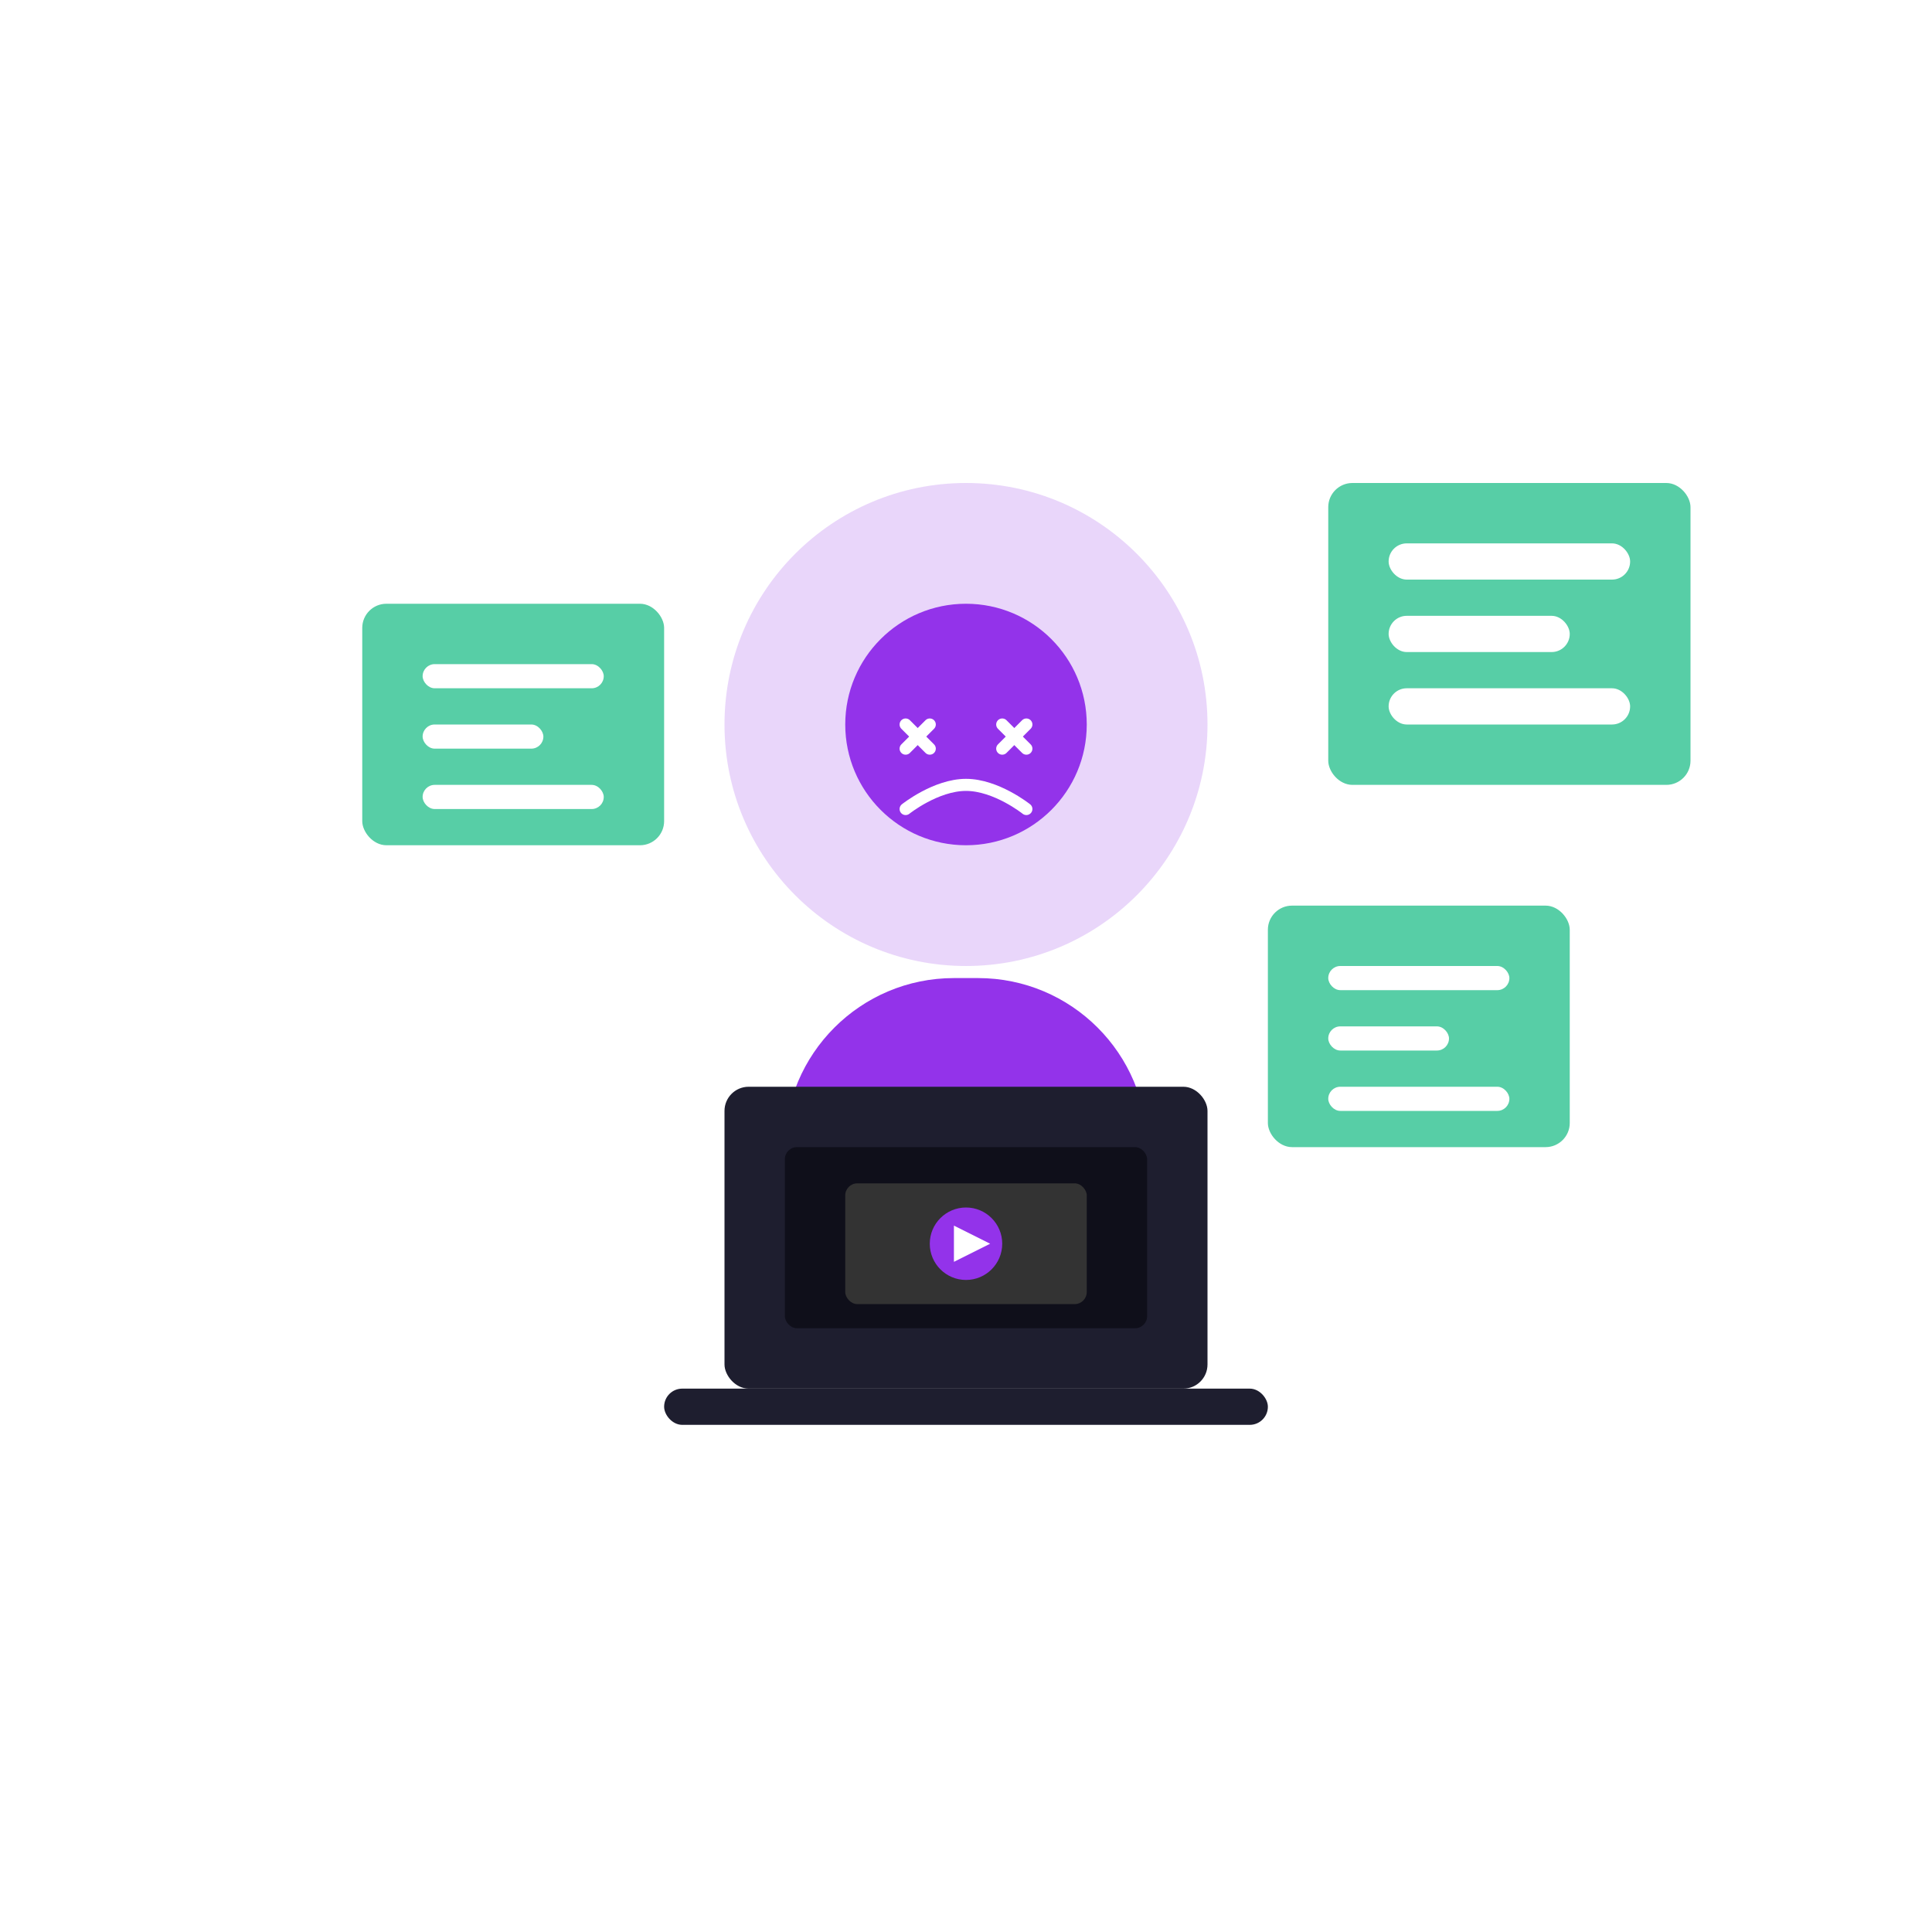 <svg width="160" height="160" viewBox="0 0 160 160" fill="none" xmlns="http://www.w3.org/2000/svg">
  <g filter="url(#filter0_d)">
    <!-- Viewer with laptop -->
    <path d="M80 40C91.046 40 100 48.954 100 60C100 71.046 91.046 80 80 80C68.954 80 60 71.046 60 60C60 48.954 68.954 40 80 40Z" fill="#9333ea" opacity="0.2"/>

    <!-- Person -->
    <path d="M80 50C85.523 50 90 54.477 90 60C90 65.523 85.523 70 80 70C74.477 70 70 65.523 70 60C70 54.477 74.477 50 80 50Z" fill="#9333ea"/>
    <path d="M65 95C65 87.268 71.268 81 79 81H81C88.732 81 95 87.268 95 95V110H65V95Z" fill="#9333ea"/>

    <!-- Laptop -->
    <rect x="60" y="90" width="40" height="25" rx="2" fill="#1e1e2f"/>
    <rect x="65" y="95" width="30" height="15" rx="1" fill="#0f0f1a"/>
    <rect x="55" y="115" width="50" height="3" rx="1.5" fill="#1e1e2f"/>

    <!-- Video player on laptop -->
    <rect x="70" y="98" width="20" height="10" rx="1" fill="#333"/>
    <circle cx="80" cy="103" r="3" fill="#9333ea"/>
    <path d="M79 101.5L82 103L79 104.5V101.5Z" fill="white"/>

    <!-- Ad popup 1 -->
    <rect x="30" y="50" width="25" height="20" rx="2" fill="#10b981" opacity="0.7"/>
    <rect x="35" y="55" width="15" height="2" rx="1" fill="white"/>
    <rect x="35" y="60" width="10" height="2" rx="1" fill="white"/>
    <rect x="35" y="65" width="15" height="2" rx="1" fill="white"/>

    <!-- Ad popup 2 -->
    <rect x="110" y="40" width="30" height="25" rx="2" fill="#10b981" opacity="0.7"/>
    <rect x="115" y="45" width="20" height="3" rx="1.5" fill="white"/>
    <rect x="115" y="51" width="15" height="3" rx="1.5" fill="white"/>
    <rect x="115" y="57" width="20" height="3" rx="1.5" fill="white"/>

    <!-- Ad popup 3 -->
    <rect x="105" y="75" width="25" height="20" rx="2" fill="#10b981" opacity="0.7"/>
    <rect x="110" y="80" width="15" height="2" rx="1" fill="white"/>
    <rect x="110" y="85" width="10" height="2" rx="1" fill="white"/>
    <rect x="110" y="90" width="15" height="2" rx="1" fill="white"/>

    <!-- Frustrated expression -->
    <path d="M75 60L77 62" stroke="white" stroke-width="1" stroke-linecap="round"/>
    <path d="M77 60L75 62" stroke="white" stroke-width="1" stroke-linecap="round"/>
    <path d="M83 60L85 62" stroke="white" stroke-width="1" stroke-linecap="round"/>
    <path d="M85 60L83 62" stroke="white" stroke-width="1" stroke-linecap="round"/>
    <path d="M75 67C75 67 77.5 65 80 65C82.5 65 85 67 85 67" stroke="white" stroke-width="1" stroke-linecap="round"/>
  </g>
  <defs>
    <filter id="filter0_d" x="0" y="0" width="160" height="160" filterUnits="userSpaceOnUse" color-interpolation-filters="sRGB">
      <feFlood flood-opacity="0" result="BackgroundImageFix"/>
      <feColorMatrix in="SourceAlpha" type="matrix" values="0 0 0 0 0 0 0 0 0 0 0 0 0 0 0 0 0 0 127 0"/>
      <feOffset/>
      <feGaussianBlur stdDeviation="5"/>
      <feColorMatrix type="matrix" values="0 0 0 0 0.576 0 0 0 0 0.2 0 0 0 0 0.917 0 0 0 0.5 0"/>
      <feBlend mode="normal" in2="BackgroundImageFix" result="effect1_dropShadow"/>
      <feBlend mode="normal" in="SourceGraphic" in2="effect1_dropShadow" result="shape"/>
    </filter>
  </defs>
</svg>
